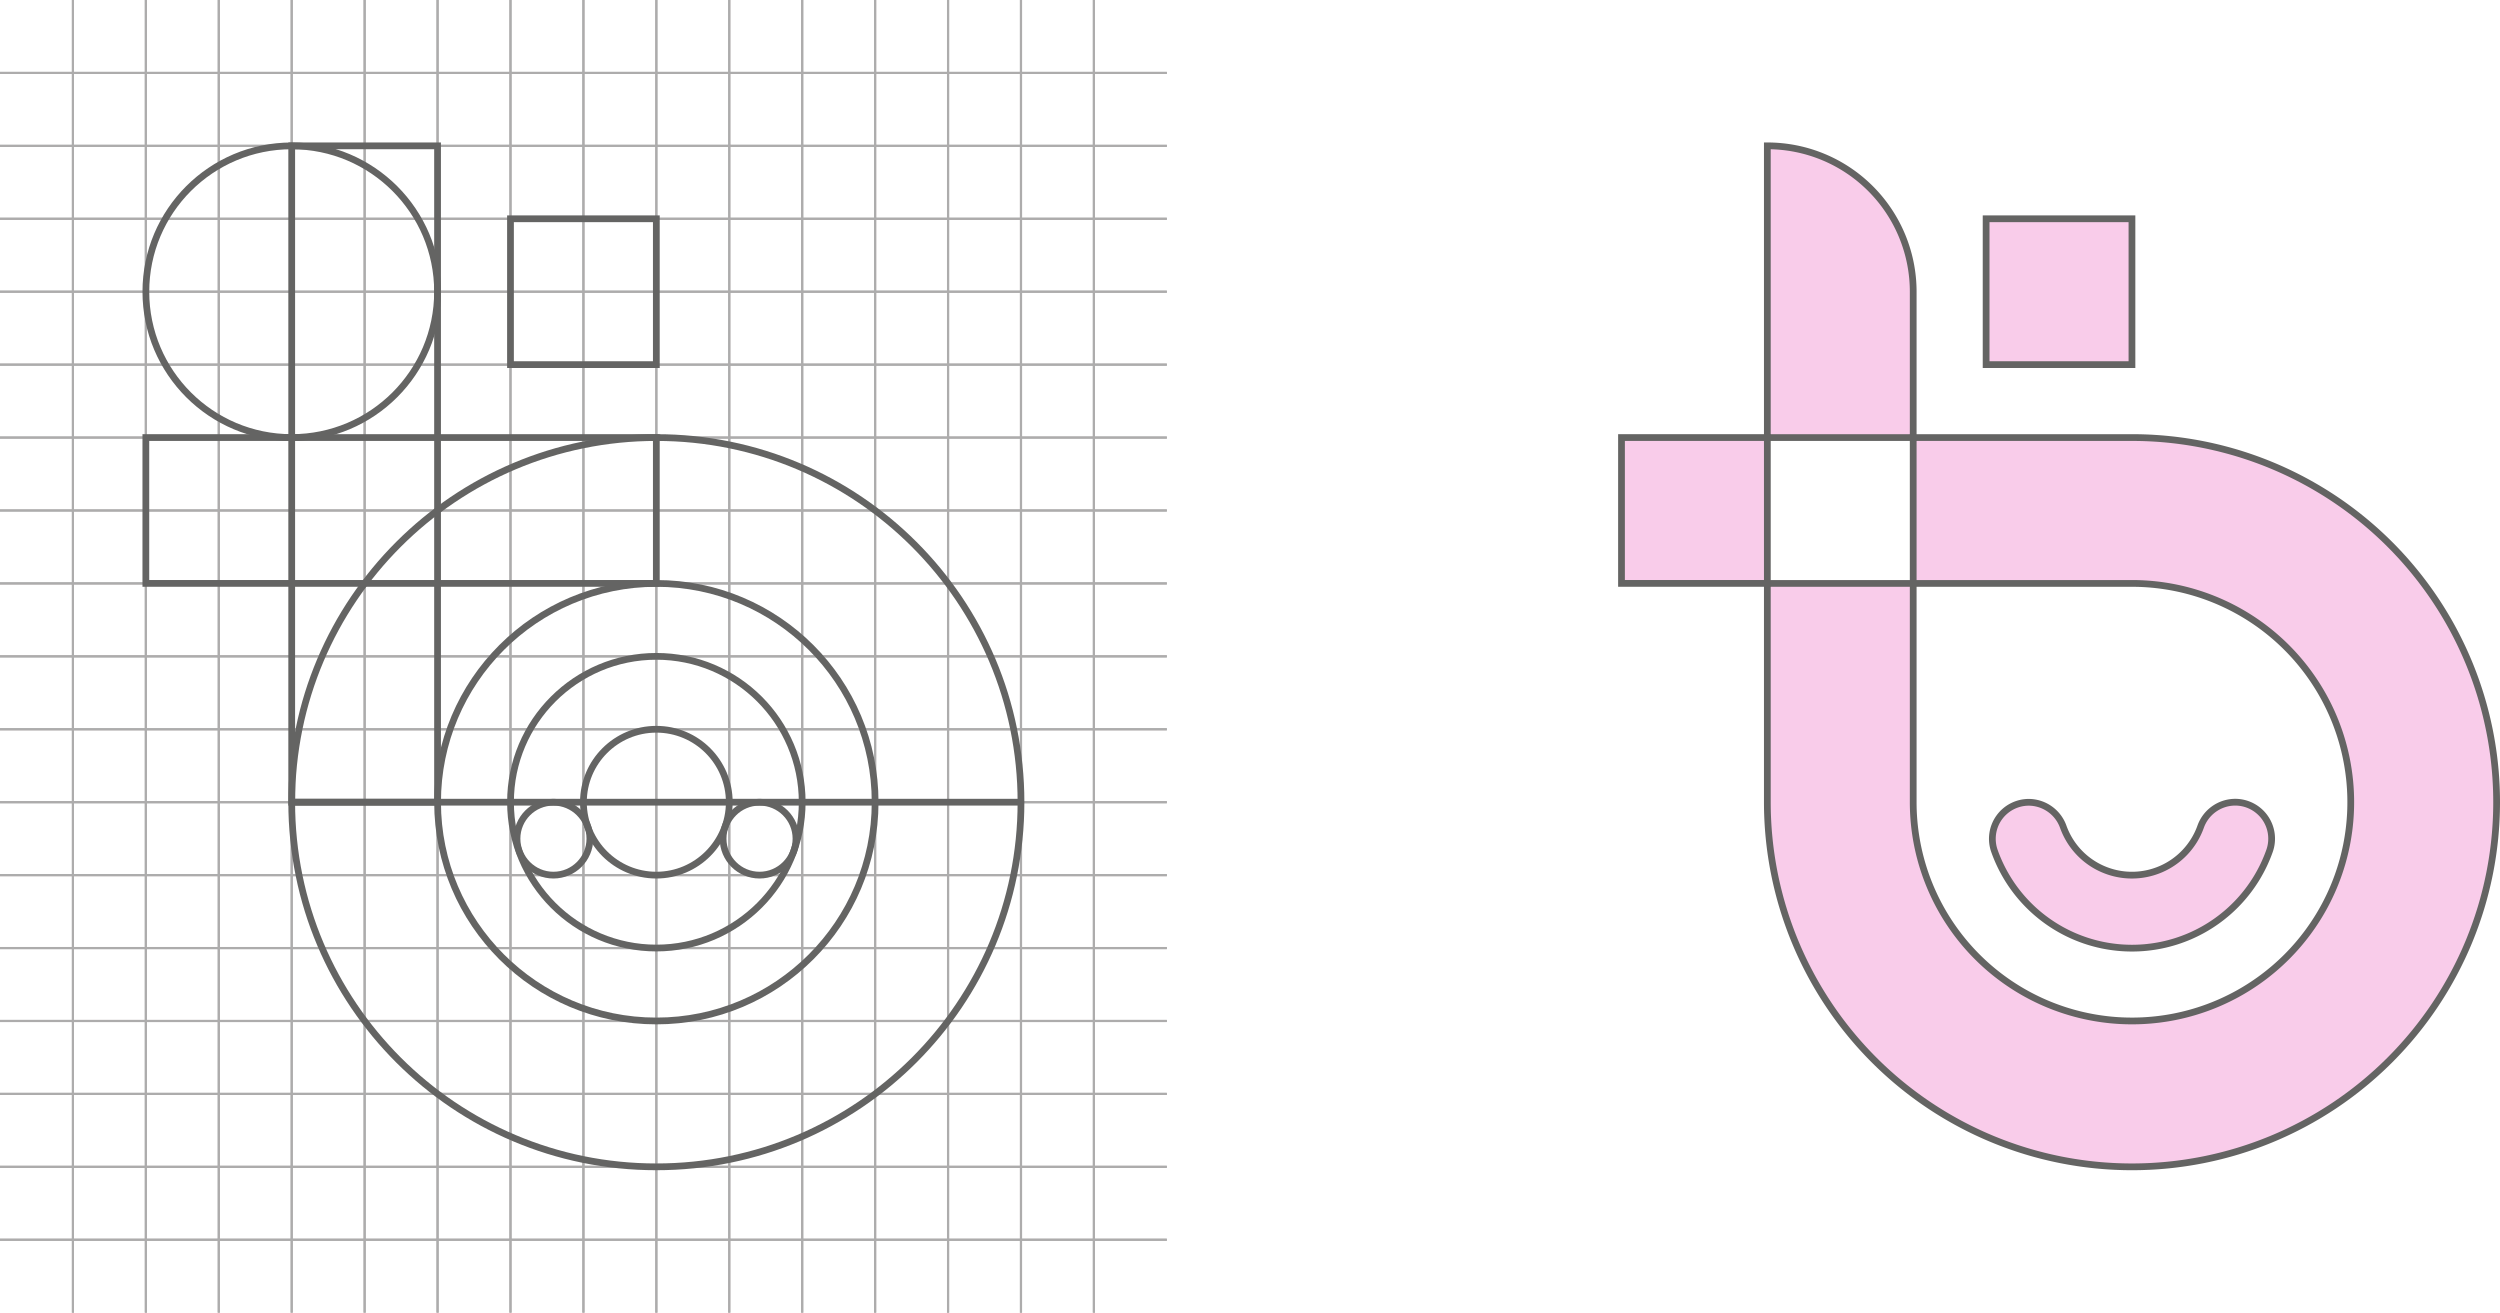 <svg xmlns="http://www.w3.org/2000/svg" viewBox="0 0 1169.23 613.93"><defs><style>.cls-1,.cls-2{fill:none;stroke-miterlimit:10;}.cls-1{stroke:#adacac;}.cls-2{stroke:#646463;stroke-width:3.16px;}.cls-3{opacity:0.2;}.cls-4{fill:#e10098;}</style></defs><g id="Capa_2" data-name="Capa 2"><g id="Construcción"><polyline class="cls-1" points="34.11 0 34.11 34.11 0 34.11"/><polyline class="cls-1" points="68.22 0 68.22 34.11 34.11 34.11 34.11 0"/><polyline class="cls-1" points="102.32 0 102.32 34.11 68.22 34.11 68.22 0"/><polyline class="cls-1" points="136.43 0 136.43 34.11 102.32 34.11 102.32 0"/><polyline class="cls-1" points="170.54 0 170.54 34.11 136.43 34.11 136.43 0"/><polyline class="cls-1" points="204.65 0 204.65 34.11 170.54 34.11 170.54 0"/><polyline class="cls-1" points="238.75 0 238.75 34.11 204.65 34.11 204.65 0"/><polyline class="cls-1" points="272.86 0 272.86 34.11 238.75 34.11 238.75 0"/><polyline class="cls-1" points="306.97 0 306.97 34.11 272.86 34.11 272.86 0"/><polyline class="cls-1" points="341.07 0 341.07 34.11 306.97 34.11 306.97 0"/><polyline class="cls-1" points="375.18 0 375.18 34.11 341.07 34.11 341.07 0"/><polyline class="cls-1" points="409.29 0 409.29 34.11 375.18 34.11 375.18 0"/><polyline class="cls-1" points="443.4 0 443.4 34.11 409.29 34.11 409.29 0"/><polyline class="cls-1" points="477.5 0 477.5 34.11 443.4 34.11 443.4 0"/><polyline class="cls-1" points="511.61 0 511.61 34.11 477.5 34.11 477.5 0"/><polyline class="cls-1" points="545.72 34.11 511.61 34.11 511.61 0"/><polyline class="cls-1" points="0 34.11 34.11 34.11 34.11 68.22 0 68.22"/><rect class="cls-1" x="34.11" y="34.11" width="34.11" height="34.11"/><rect class="cls-1" x="68.21" y="34.11" width="34.11" height="34.11"/><rect class="cls-1" x="102.32" y="34.11" width="34.11" height="34.11"/><rect class="cls-1" x="136.43" y="34.11" width="34.11" height="34.11"/><rect class="cls-1" x="170.54" y="34.11" width="34.11" height="34.11"/><rect class="cls-1" x="204.64" y="34.11" width="34.11" height="34.11"/><rect class="cls-1" x="238.75" y="34.11" width="34.11" height="34.11"/><rect class="cls-1" x="272.86" y="34.11" width="34.11" height="34.11"/><rect class="cls-1" x="306.97" y="34.11" width="34.11" height="34.11"/><rect class="cls-1" x="341.07" y="34.11" width="34.11" height="34.11"/><rect class="cls-1" x="375.18" y="34.11" width="34.11" height="34.11"/><rect class="cls-1" x="409.29" y="34.11" width="34.11" height="34.11"/><rect class="cls-1" x="443.4" y="34.11" width="34.11" height="34.11"/><rect class="cls-1" x="477.5" y="34.11" width="34.11" height="34.11"/><polyline class="cls-1" points="545.72 68.22 511.61 68.22 511.61 34.11 545.72 34.11"/><polyline class="cls-1" points="0 68.22 34.11 68.22 34.11 102.32 0 102.32"/><rect class="cls-1" x="34.11" y="68.21" width="34.11" height="34.11"/><rect class="cls-1" x="68.21" y="68.21" width="34.11" height="34.11"/><rect class="cls-1" x="102.32" y="68.21" width="34.11" height="34.11"/><rect class="cls-1" x="136.43" y="68.21" width="34.11" height="34.11"/><rect class="cls-1" x="170.54" y="68.21" width="34.11" height="34.11"/><rect class="cls-1" x="204.64" y="68.21" width="34.11" height="34.11"/><rect class="cls-1" x="238.75" y="68.21" width="34.11" height="34.11"/><rect class="cls-1" x="272.86" y="68.21" width="34.11" height="34.11"/><rect class="cls-1" x="306.97" y="68.21" width="34.11" height="34.11"/><rect class="cls-1" x="341.07" y="68.21" width="34.11" height="34.11"/><rect class="cls-1" x="375.18" y="68.21" width="34.11" height="34.11"/><rect class="cls-1" x="409.29" y="68.21" width="34.11" height="34.11"/><rect class="cls-1" x="443.4" y="68.21" width="34.11" height="34.11"/><rect class="cls-1" x="477.5" y="68.21" width="34.11" height="34.11"/><polyline class="cls-1" points="545.72 102.32 511.61 102.32 511.61 68.22 545.72 68.22"/><polyline class="cls-1" points="0 102.32 34.11 102.32 34.11 136.43 0 136.43"/><rect class="cls-1" x="34.11" y="102.32" width="34.11" height="34.11"/><rect class="cls-1" x="68.21" y="102.32" width="34.11" height="34.11"/><rect class="cls-1" x="102.32" y="102.32" width="34.11" height="34.11"/><rect class="cls-1" x="136.43" y="102.32" width="34.11" height="34.11"/><rect class="cls-1" x="170.54" y="102.32" width="34.11" height="34.11"/><rect class="cls-1" x="204.64" y="102.32" width="34.11" height="34.11"/><rect class="cls-1" x="238.75" y="102.32" width="34.11" height="34.11"/><rect class="cls-1" x="272.86" y="102.32" width="34.11" height="34.11"/><rect class="cls-1" x="306.97" y="102.32" width="34.11" height="34.11"/><rect class="cls-1" x="341.07" y="102.32" width="34.11" height="34.11"/><rect class="cls-1" x="375.18" y="102.32" width="34.11" height="34.11"/><rect class="cls-1" x="409.29" y="102.32" width="34.11" height="34.11"/><rect class="cls-1" x="443.4" y="102.32" width="34.11" height="34.11"/><rect class="cls-1" x="477.5" y="102.32" width="34.11" height="34.11"/><polyline class="cls-1" points="545.72 136.43 511.61 136.43 511.61 102.32 545.72 102.32"/><polyline class="cls-1" points="0 136.43 34.11 136.43 34.11 170.54 0 170.54"/><rect class="cls-1" x="34.11" y="136.43" width="34.11" height="34.11"/><rect class="cls-1" x="68.21" y="136.43" width="34.11" height="34.11"/><rect class="cls-1" x="102.32" y="136.43" width="34.11" height="34.11"/><rect class="cls-1" x="136.43" y="136.43" width="34.11" height="34.11"/><rect class="cls-1" x="170.54" y="136.43" width="34.11" height="34.11"/><rect class="cls-1" x="204.64" y="136.43" width="34.11" height="34.11"/><rect class="cls-1" x="238.75" y="136.43" width="34.11" height="34.11"/><rect class="cls-1" x="272.86" y="136.43" width="34.11" height="34.11"/><rect class="cls-1" x="306.97" y="136.43" width="34.11" height="34.11"/><rect class="cls-1" x="341.07" y="136.43" width="34.11" height="34.11"/><rect class="cls-1" x="375.18" y="136.43" width="34.11" height="34.11"/><rect class="cls-1" x="409.29" y="136.43" width="34.11" height="34.11"/><rect class="cls-1" x="443.4" y="136.43" width="34.11" height="34.11"/><rect class="cls-1" x="477.5" y="136.43" width="34.11" height="34.11"/><polyline class="cls-1" points="545.72 170.54 511.61 170.54 511.61 136.43 545.72 136.43"/><polyline class="cls-1" points="0 170.54 34.11 170.54 34.11 204.65 0 204.65"/><rect class="cls-1" x="34.11" y="170.54" width="34.11" height="34.11"/><rect class="cls-1" x="68.21" y="170.54" width="34.11" height="34.11"/><rect class="cls-1" x="102.32" y="170.54" width="34.11" height="34.11"/><rect class="cls-1" x="136.43" y="170.54" width="34.11" height="34.11"/><rect class="cls-1" x="170.54" y="170.54" width="34.11" height="34.11"/><rect class="cls-1" x="204.64" y="170.54" width="34.11" height="34.11"/><rect class="cls-1" x="238.75" y="170.54" width="34.11" height="34.11"/><rect class="cls-1" x="272.86" y="170.54" width="34.11" height="34.11"/><rect class="cls-1" x="306.97" y="170.54" width="34.11" height="34.11"/><rect class="cls-1" x="341.07" y="170.54" width="34.11" height="34.11"/><rect class="cls-1" x="375.18" y="170.54" width="34.11" height="34.11"/><rect class="cls-1" x="409.29" y="170.54" width="34.11" height="34.11"/><rect class="cls-1" x="443.4" y="170.54" width="34.11" height="34.11"/><rect class="cls-1" x="477.5" y="170.54" width="34.11" height="34.11"/><polyline class="cls-1" points="545.72 204.65 511.61 204.65 511.61 170.54 545.72 170.54"/><polyline class="cls-1" points="0 204.65 34.11 204.65 34.11 238.75 0 238.75"/><rect class="cls-1" x="34.11" y="204.64" width="34.11" height="34.11"/><rect class="cls-1" x="68.21" y="204.64" width="34.11" height="34.11"/><rect class="cls-1" x="102.32" y="204.64" width="34.11" height="34.11"/><rect class="cls-1" x="136.43" y="204.64" width="34.11" height="34.11"/><rect class="cls-1" x="170.54" y="204.64" width="34.11" height="34.11"/><rect class="cls-1" x="204.64" y="204.64" width="34.11" height="34.11"/><rect class="cls-1" x="238.75" y="204.64" width="34.11" height="34.11"/><rect class="cls-1" x="272.86" y="204.64" width="34.11" height="34.11"/><rect class="cls-1" x="306.97" y="204.64" width="34.11" height="34.11"/><rect class="cls-1" x="341.07" y="204.64" width="34.11" height="34.11"/><rect class="cls-1" x="375.18" y="204.64" width="34.11" height="34.11"/><rect class="cls-1" x="409.29" y="204.64" width="34.11" height="34.11"/><rect class="cls-1" x="443.4" y="204.64" width="34.11" height="34.11"/><rect class="cls-1" x="477.5" y="204.64" width="34.11" height="34.11"/><polyline class="cls-1" points="545.72 238.75 511.61 238.75 511.61 204.65 545.72 204.65"/><polyline class="cls-1" points="0 238.75 34.11 238.75 34.11 272.86 0 272.86"/><rect class="cls-1" x="34.11" y="238.75" width="34.11" height="34.11"/><rect class="cls-1" x="68.21" y="238.75" width="34.11" height="34.11"/><rect class="cls-1" x="102.32" y="238.75" width="34.11" height="34.11"/><rect class="cls-1" x="136.43" y="238.75" width="34.11" height="34.11"/><rect class="cls-1" x="170.54" y="238.75" width="34.11" height="34.11"/><rect class="cls-1" x="204.64" y="238.75" width="34.11" height="34.11"/><rect class="cls-1" x="238.75" y="238.75" width="34.11" height="34.11"/><rect class="cls-1" x="272.86" y="238.75" width="34.11" height="34.11"/><rect class="cls-1" x="306.97" y="238.75" width="34.11" height="34.11"/><rect class="cls-1" x="341.07" y="238.75" width="34.11" height="34.11"/><rect class="cls-1" x="375.18" y="238.75" width="34.11" height="34.11"/><rect class="cls-1" x="409.29" y="238.75" width="34.11" height="34.11"/><rect class="cls-1" x="443.4" y="238.75" width="34.11" height="34.11"/><rect class="cls-1" x="477.5" y="238.75" width="34.11" height="34.11"/><polyline class="cls-1" points="545.72 272.86 511.61 272.86 511.61 238.75 545.72 238.75"/><polyline class="cls-1" points="0 272.86 34.11 272.86 34.11 306.97 0 306.97"/><rect class="cls-1" x="34.11" y="272.86" width="34.11" height="34.11"/><rect class="cls-1" x="68.21" y="272.86" width="34.11" height="34.11"/><rect class="cls-1" x="102.32" y="272.86" width="34.11" height="34.11"/><rect class="cls-1" x="136.43" y="272.86" width="34.11" height="34.11"/><rect class="cls-1" x="170.54" y="272.86" width="34.11" height="34.11"/><rect class="cls-1" x="204.64" y="272.86" width="34.11" height="34.11"/><rect class="cls-1" x="238.75" y="272.86" width="34.11" height="34.11"/><rect class="cls-1" x="272.86" y="272.86" width="34.11" height="34.11"/><rect class="cls-1" x="306.97" y="272.86" width="34.11" height="34.11"/><rect class="cls-1" x="341.07" y="272.86" width="34.11" height="34.11"/><rect class="cls-1" x="375.18" y="272.86" width="34.11" height="34.11"/><rect class="cls-1" x="409.29" y="272.86" width="34.11" height="34.11"/><rect class="cls-1" x="443.4" y="272.86" width="34.11" height="34.11"/><rect class="cls-1" x="477.5" y="272.86" width="34.11" height="34.11"/><polyline class="cls-1" points="545.72 306.97 511.61 306.97 511.61 272.86 545.72 272.86"/><polyline class="cls-1" points="0 306.97 34.11 306.97 34.11 341.07 0 341.07"/><rect class="cls-1" x="34.11" y="306.97" width="34.11" height="34.11"/><rect class="cls-1" x="68.21" y="306.97" width="34.11" height="34.11"/><rect class="cls-1" x="102.32" y="306.97" width="34.11" height="34.11"/><rect class="cls-1" x="136.43" y="306.97" width="34.11" height="34.11"/><rect class="cls-1" x="170.54" y="306.97" width="34.11" height="34.11"/><rect class="cls-1" x="204.64" y="306.97" width="34.11" height="34.11"/><rect class="cls-1" x="238.75" y="306.97" width="34.11" height="34.11"/><rect class="cls-1" x="272.86" y="306.97" width="34.11" height="34.11"/><rect class="cls-1" x="306.97" y="306.97" width="34.11" height="34.11"/><rect class="cls-1" x="341.07" y="306.97" width="34.11" height="34.11"/><rect class="cls-1" x="375.18" y="306.97" width="34.11" height="34.11"/><rect class="cls-1" x="409.29" y="306.97" width="34.11" height="34.11"/><rect class="cls-1" x="443.4" y="306.97" width="34.11" height="34.11"/><rect class="cls-1" x="477.5" y="306.97" width="34.11" height="34.11"/><polyline class="cls-1" points="545.72 341.07 511.61 341.07 511.61 306.97 545.72 306.97"/><polyline class="cls-1" points="0 341.07 34.11 341.07 34.11 375.18 0 375.18"/><rect class="cls-1" x="34.11" y="341.07" width="34.11" height="34.11"/><rect class="cls-1" x="68.21" y="341.07" width="34.11" height="34.11"/><rect class="cls-1" x="102.32" y="341.07" width="34.11" height="34.11"/><rect class="cls-1" x="136.43" y="341.07" width="34.11" height="34.11"/><rect class="cls-1" x="170.54" y="341.07" width="34.11" height="34.11"/><rect class="cls-1" x="204.64" y="341.07" width="34.11" height="34.11"/><rect class="cls-1" x="238.75" y="341.07" width="34.11" height="34.11"/><rect class="cls-1" x="272.86" y="341.07" width="34.11" height="34.11"/><rect class="cls-1" x="306.97" y="341.07" width="34.11" height="34.11"/><rect class="cls-1" x="341.07" y="341.07" width="34.11" height="34.11"/><rect class="cls-1" x="375.18" y="341.07" width="34.11" height="34.11"/><rect class="cls-1" x="409.29" y="341.07" width="34.11" height="34.11"/><rect class="cls-1" x="443.4" y="341.07" width="34.11" height="34.11"/><rect class="cls-1" x="477.5" y="341.07" width="34.11" height="34.11"/><polyline class="cls-1" points="545.72 375.18 511.61 375.18 511.61 341.07 545.72 341.07"/><polyline class="cls-1" points="0 375.18 34.11 375.18 34.11 409.29 0 409.29"/><rect class="cls-1" x="34.11" y="375.18" width="34.11" height="34.11"/><rect class="cls-1" x="68.21" y="375.18" width="34.11" height="34.11"/><rect class="cls-1" x="102.32" y="375.18" width="34.11" height="34.11"/><rect class="cls-1" x="136.43" y="375.18" width="34.11" height="34.11"/><rect class="cls-1" x="170.54" y="375.18" width="34.11" height="34.11"/><rect class="cls-1" x="204.64" y="375.18" width="34.11" height="34.11"/><rect class="cls-1" x="238.75" y="375.18" width="34.11" height="34.11"/><rect class="cls-1" x="272.86" y="375.18" width="34.11" height="34.11"/><rect class="cls-1" x="306.97" y="375.18" width="34.11" height="34.11"/><rect class="cls-1" x="341.07" y="375.18" width="34.11" height="34.11"/><rect class="cls-1" x="375.18" y="375.18" width="34.11" height="34.11"/><rect class="cls-1" x="409.29" y="375.18" width="34.11" height="34.11"/><rect class="cls-1" x="443.4" y="375.18" width="34.11" height="34.11"/><rect class="cls-1" x="477.5" y="375.18" width="34.11" height="34.11"/><polyline class="cls-1" points="545.72 409.29 511.61 409.29 511.61 375.18 545.72 375.18"/><polyline class="cls-1" points="0 409.29 34.11 409.29 34.11 443.4 0 443.4"/><rect class="cls-1" x="34.11" y="409.29" width="34.11" height="34.11"/><rect class="cls-1" x="68.21" y="409.29" width="34.11" height="34.11"/><rect class="cls-1" x="102.32" y="409.29" width="34.11" height="34.11"/><rect class="cls-1" x="136.43" y="409.29" width="34.11" height="34.11"/><rect class="cls-1" x="170.54" y="409.29" width="34.11" height="34.11"/><rect class="cls-1" x="204.64" y="409.29" width="34.11" height="34.11"/><rect class="cls-1" x="238.75" y="409.29" width="34.11" height="34.11"/><rect class="cls-1" x="272.86" y="409.29" width="34.11" height="34.11"/><rect class="cls-1" x="306.97" y="409.29" width="34.11" height="34.11"/><rect class="cls-1" x="341.07" y="409.29" width="34.11" height="34.11"/><rect class="cls-1" x="375.18" y="409.29" width="34.11" height="34.11"/><rect class="cls-1" x="409.29" y="409.29" width="34.11" height="34.11"/><rect class="cls-1" x="443.4" y="409.29" width="34.11" height="34.11"/><rect class="cls-1" x="477.5" y="409.29" width="34.11" height="34.11"/><polyline class="cls-1" points="545.72 443.4 511.61 443.4 511.61 409.29 545.72 409.29"/><polyline class="cls-1" points="0 443.4 34.11 443.4 34.11 477.5 0 477.5"/><rect class="cls-1" x="34.11" y="443.4" width="34.11" height="34.11"/><rect class="cls-1" x="68.21" y="443.4" width="34.11" height="34.11"/><rect class="cls-1" x="102.32" y="443.4" width="34.11" height="34.11"/><rect class="cls-1" x="136.43" y="443.4" width="34.11" height="34.11"/><rect class="cls-1" x="170.54" y="443.4" width="34.11" height="34.11"/><rect class="cls-1" x="204.64" y="443.4" width="34.11" height="34.11"/><rect class="cls-1" x="238.75" y="443.4" width="34.11" height="34.11"/><rect class="cls-1" x="272.86" y="443.4" width="34.11" height="34.11"/><rect class="cls-1" x="306.97" y="443.4" width="34.11" height="34.11"/><rect class="cls-1" x="341.07" y="443.4" width="34.11" height="34.11"/><rect class="cls-1" x="375.18" y="443.4" width="34.11" height="34.11"/><rect class="cls-1" x="409.29" y="443.4" width="34.11" height="34.11"/><rect class="cls-1" x="443.4" y="443.4" width="34.11" height="34.11"/><rect class="cls-1" x="477.5" y="443.4" width="34.11" height="34.11"/><polyline class="cls-1" points="545.72 477.5 511.61 477.5 511.61 443.4 545.72 443.4"/><polyline class="cls-1" points="0 477.5 34.11 477.5 34.11 511.61 0 511.61"/><rect class="cls-1" x="34.11" y="477.5" width="34.11" height="34.11"/><rect class="cls-1" x="68.21" y="477.5" width="34.11" height="34.11"/><rect class="cls-1" x="102.32" y="477.5" width="34.11" height="34.11"/><rect class="cls-1" x="136.43" y="477.5" width="34.11" height="34.11"/><rect class="cls-1" x="170.54" y="477.5" width="34.11" height="34.11"/><rect class="cls-1" x="204.64" y="477.5" width="34.11" height="34.11"/><rect class="cls-1" x="238.75" y="477.5" width="34.11" height="34.11"/><rect class="cls-1" x="272.86" y="477.5" width="34.11" height="34.11"/><rect class="cls-1" x="306.97" y="477.5" width="34.11" height="34.11"/><rect class="cls-1" x="341.07" y="477.5" width="34.11" height="34.11"/><rect class="cls-1" x="375.18" y="477.5" width="34.11" height="34.11"/><rect class="cls-1" x="409.29" y="477.5" width="34.11" height="34.11"/><rect class="cls-1" x="443.4" y="477.5" width="34.11" height="34.11"/><rect class="cls-1" x="477.5" y="477.5" width="34.11" height="34.11"/><polyline class="cls-1" points="545.72 511.61 511.61 511.61 511.61 477.5 545.72 477.5"/><polyline class="cls-1" points="0 511.61 34.11 511.61 34.11 545.72 0 545.72"/><rect class="cls-1" x="34.11" y="511.61" width="34.11" height="34.11"/><rect class="cls-1" x="68.21" y="511.61" width="34.11" height="34.11"/><rect class="cls-1" x="102.32" y="511.61" width="34.11" height="34.11"/><rect class="cls-1" x="136.43" y="511.61" width="34.11" height="34.11"/><rect class="cls-1" x="170.54" y="511.61" width="34.11" height="34.11"/><rect class="cls-1" x="204.64" y="511.61" width="34.11" height="34.11"/><rect class="cls-1" x="238.75" y="511.61" width="34.11" height="34.11"/><rect class="cls-1" x="272.86" y="511.61" width="34.11" height="34.11"/><rect class="cls-1" x="306.97" y="511.61" width="34.11" height="34.11"/><rect class="cls-1" x="341.07" y="511.61" width="34.11" height="34.11"/><rect class="cls-1" x="375.18" y="511.61" width="34.11" height="34.11"/><rect class="cls-1" x="409.29" y="511.61" width="34.11" height="34.11"/><rect class="cls-1" x="443.4" y="511.61" width="34.11" height="34.11"/><rect class="cls-1" x="477.5" y="511.61" width="34.11" height="34.11"/><polyline class="cls-1" points="545.72 545.72 511.61 545.72 511.61 511.61 545.72 511.61"/><polyline class="cls-1" points="0 545.72 34.11 545.72 34.11 579.83 0 579.83"/><rect class="cls-1" x="34.11" y="545.72" width="34.11" height="34.11"/><rect class="cls-1" x="68.21" y="545.72" width="34.11" height="34.11"/><rect class="cls-1" x="102.32" y="545.72" width="34.11" height="34.11"/><rect class="cls-1" x="136.43" y="545.72" width="34.11" height="34.11"/><rect class="cls-1" x="170.54" y="545.72" width="34.11" height="34.11"/><rect class="cls-1" x="204.64" y="545.72" width="34.11" height="34.11"/><rect class="cls-1" x="238.75" y="545.72" width="34.11" height="34.11"/><rect class="cls-1" x="272.86" y="545.72" width="34.11" height="34.11"/><rect class="cls-1" x="306.97" y="545.72" width="34.11" height="34.11"/><rect class="cls-1" x="341.07" y="545.72" width="34.11" height="34.11"/><rect class="cls-1" x="375.18" y="545.72" width="34.11" height="34.11"/><rect class="cls-1" x="409.29" y="545.72" width="34.11" height="34.11"/><rect class="cls-1" x="443.4" y="545.72" width="34.11" height="34.11"/><rect class="cls-1" x="477.5" y="545.72" width="34.11" height="34.11"/><polyline class="cls-1" points="545.72 579.83 511.61 579.83 511.61 545.72 545.72 545.72"/><polyline class="cls-1" points="0 579.83 34.11 579.83 34.11 613.93"/><polyline class="cls-1" points="34.11 613.93 34.11 579.83 68.22 579.83 68.22 613.93"/><polyline class="cls-1" points="68.22 613.93 68.22 579.83 102.32 579.83 102.32 613.93"/><polyline class="cls-1" points="102.32 613.93 102.32 579.83 136.43 579.83 136.43 613.93"/><polyline class="cls-1" points="136.43 613.93 136.43 579.83 170.54 579.83 170.54 613.93"/><polyline class="cls-1" points="170.54 613.93 170.54 579.83 204.65 579.83 204.65 613.93"/><polyline class="cls-1" points="204.65 613.93 204.65 579.83 238.75 579.83 238.75 613.93"/><polyline class="cls-1" points="238.75 613.93 238.75 579.83 272.86 579.83 272.86 613.93"/><polyline class="cls-1" points="272.86 613.93 272.86 579.83 306.97 579.83 306.97 613.93"/><polyline class="cls-1" points="306.97 613.93 306.97 579.83 341.07 579.83 341.07 613.93"/><polyline class="cls-1" points="341.07 613.93 341.07 579.83 375.18 579.83 375.18 613.93"/><polyline class="cls-1" points="375.18 613.93 375.18 579.83 409.29 579.83 409.29 613.93"/><polyline class="cls-1" points="409.29 613.93 409.29 579.83 443.4 579.83 443.4 613.93"/><polyline class="cls-1" points="443.4 613.93 443.4 579.83 477.5 579.83 477.5 613.93"/><polyline class="cls-1" points="477.5 613.93 477.5 579.83 511.61 579.83 511.61 613.93"/><polyline class="cls-1" points="511.61 613.93 511.61 579.83 545.72 579.83"/><circle class="cls-2" cx="306.97" cy="375.18" r="170.54"/><circle class="cls-2" cx="306.97" cy="375.18" r="102.32"/><rect class="cls-2" x="68.21" y="204.64" width="238.75" height="68.21"/><rect class="cls-2" x="136.43" y="68.21" width="68.21" height="306.97"/><circle class="cls-2" cx="136.43" cy="136.43" r="68.21"/><rect class="cls-2" x="238.75" y="102.32" width="68.21" height="68.21"/><circle class="cls-2" cx="306.97" cy="375.18" r="68.21"/><circle class="cls-2" cx="306.97" cy="375.18" r="34.11"/><circle class="cls-2" cx="258.84" cy="392.24" r="17.05"/><circle class="cls-2" cx="355.23" cy="392.24" r="17.05"/><line class="cls-2" x1="136.43" y1="375.18" x2="477.5" y2="375.18"/><g class="cls-3"><path id="EXTENSION_LETRA" data-name="EXTENSION LETRA" class="cls-4" d="M894.79,136.43v68.21H826.57V68.21h0A68.22,68.22,0,0,1,894.79,136.43Z"/><path id="CIRCULO" class="cls-4" d="M1167.65,375.18a170.54,170.54,0,0,1-341.08,0V272.86h68.22V375.18A102.32,102.32,0,1,0,997.11,272.86H894.79V204.64H997.11A170.54,170.54,0,0,1,1167.65,375.18Z"/><rect id="PIXEL_IZQUIERDO" data-name="PIXEL IZQUIERDO" class="cls-4" x="758.36" y="204.64" width="68.21" height="68.21"/><path id="SONRISA" class="cls-4" d="M1045.35,375.18A17.07,17.07,0,0,1,1061.43,398a68.24,68.24,0,0,1-128.64,0,17.07,17.07,0,0,1,16.08-22.77h0A17.25,17.25,0,0,1,965,386.77a34.12,34.12,0,0,0,64.18,0,17.25,17.25,0,0,1,16.15-11.59Z"/><rect id="PIXEL_SUPERIOR" data-name="PIXEL SUPERIOR" class="cls-4" x="928.89" y="102.32" width="68.21" height="68.21"/></g><path id="EXTENSION_LETRA-2" data-name="EXTENSION LETRA" class="cls-2" d="M894.79,136.43v68.21H826.57V68.21h0A68.22,68.22,0,0,1,894.79,136.43Z"/><path id="CIRCULO-2" data-name="CIRCULO" class="cls-2" d="M1167.65,375.18a170.54,170.54,0,0,1-341.08,0V272.86h68.22V375.18A102.32,102.32,0,1,0,997.11,272.86H894.79V204.64H997.11A170.54,170.54,0,0,1,1167.65,375.18Z"/><rect id="PIXEL_IZQUIERDO-2" data-name="PIXEL IZQUIERDO" class="cls-2" x="758.36" y="204.64" width="68.21" height="68.21"/><path id="SONRISA-2" data-name="SONRISA" class="cls-2" d="M1045.35,375.18A17.07,17.07,0,0,1,1061.43,398a68.24,68.24,0,0,1-128.64,0,17.07,17.07,0,0,1,16.08-22.77h0A17.25,17.25,0,0,1,965,386.77a34.12,34.12,0,0,0,64.18,0,17.25,17.25,0,0,1,16.15-11.59Z"/><rect id="PIXEL_SUPERIOR-2" data-name="PIXEL SUPERIOR" class="cls-2" x="928.89" y="102.32" width="68.21" height="68.21"/></g></g></svg>